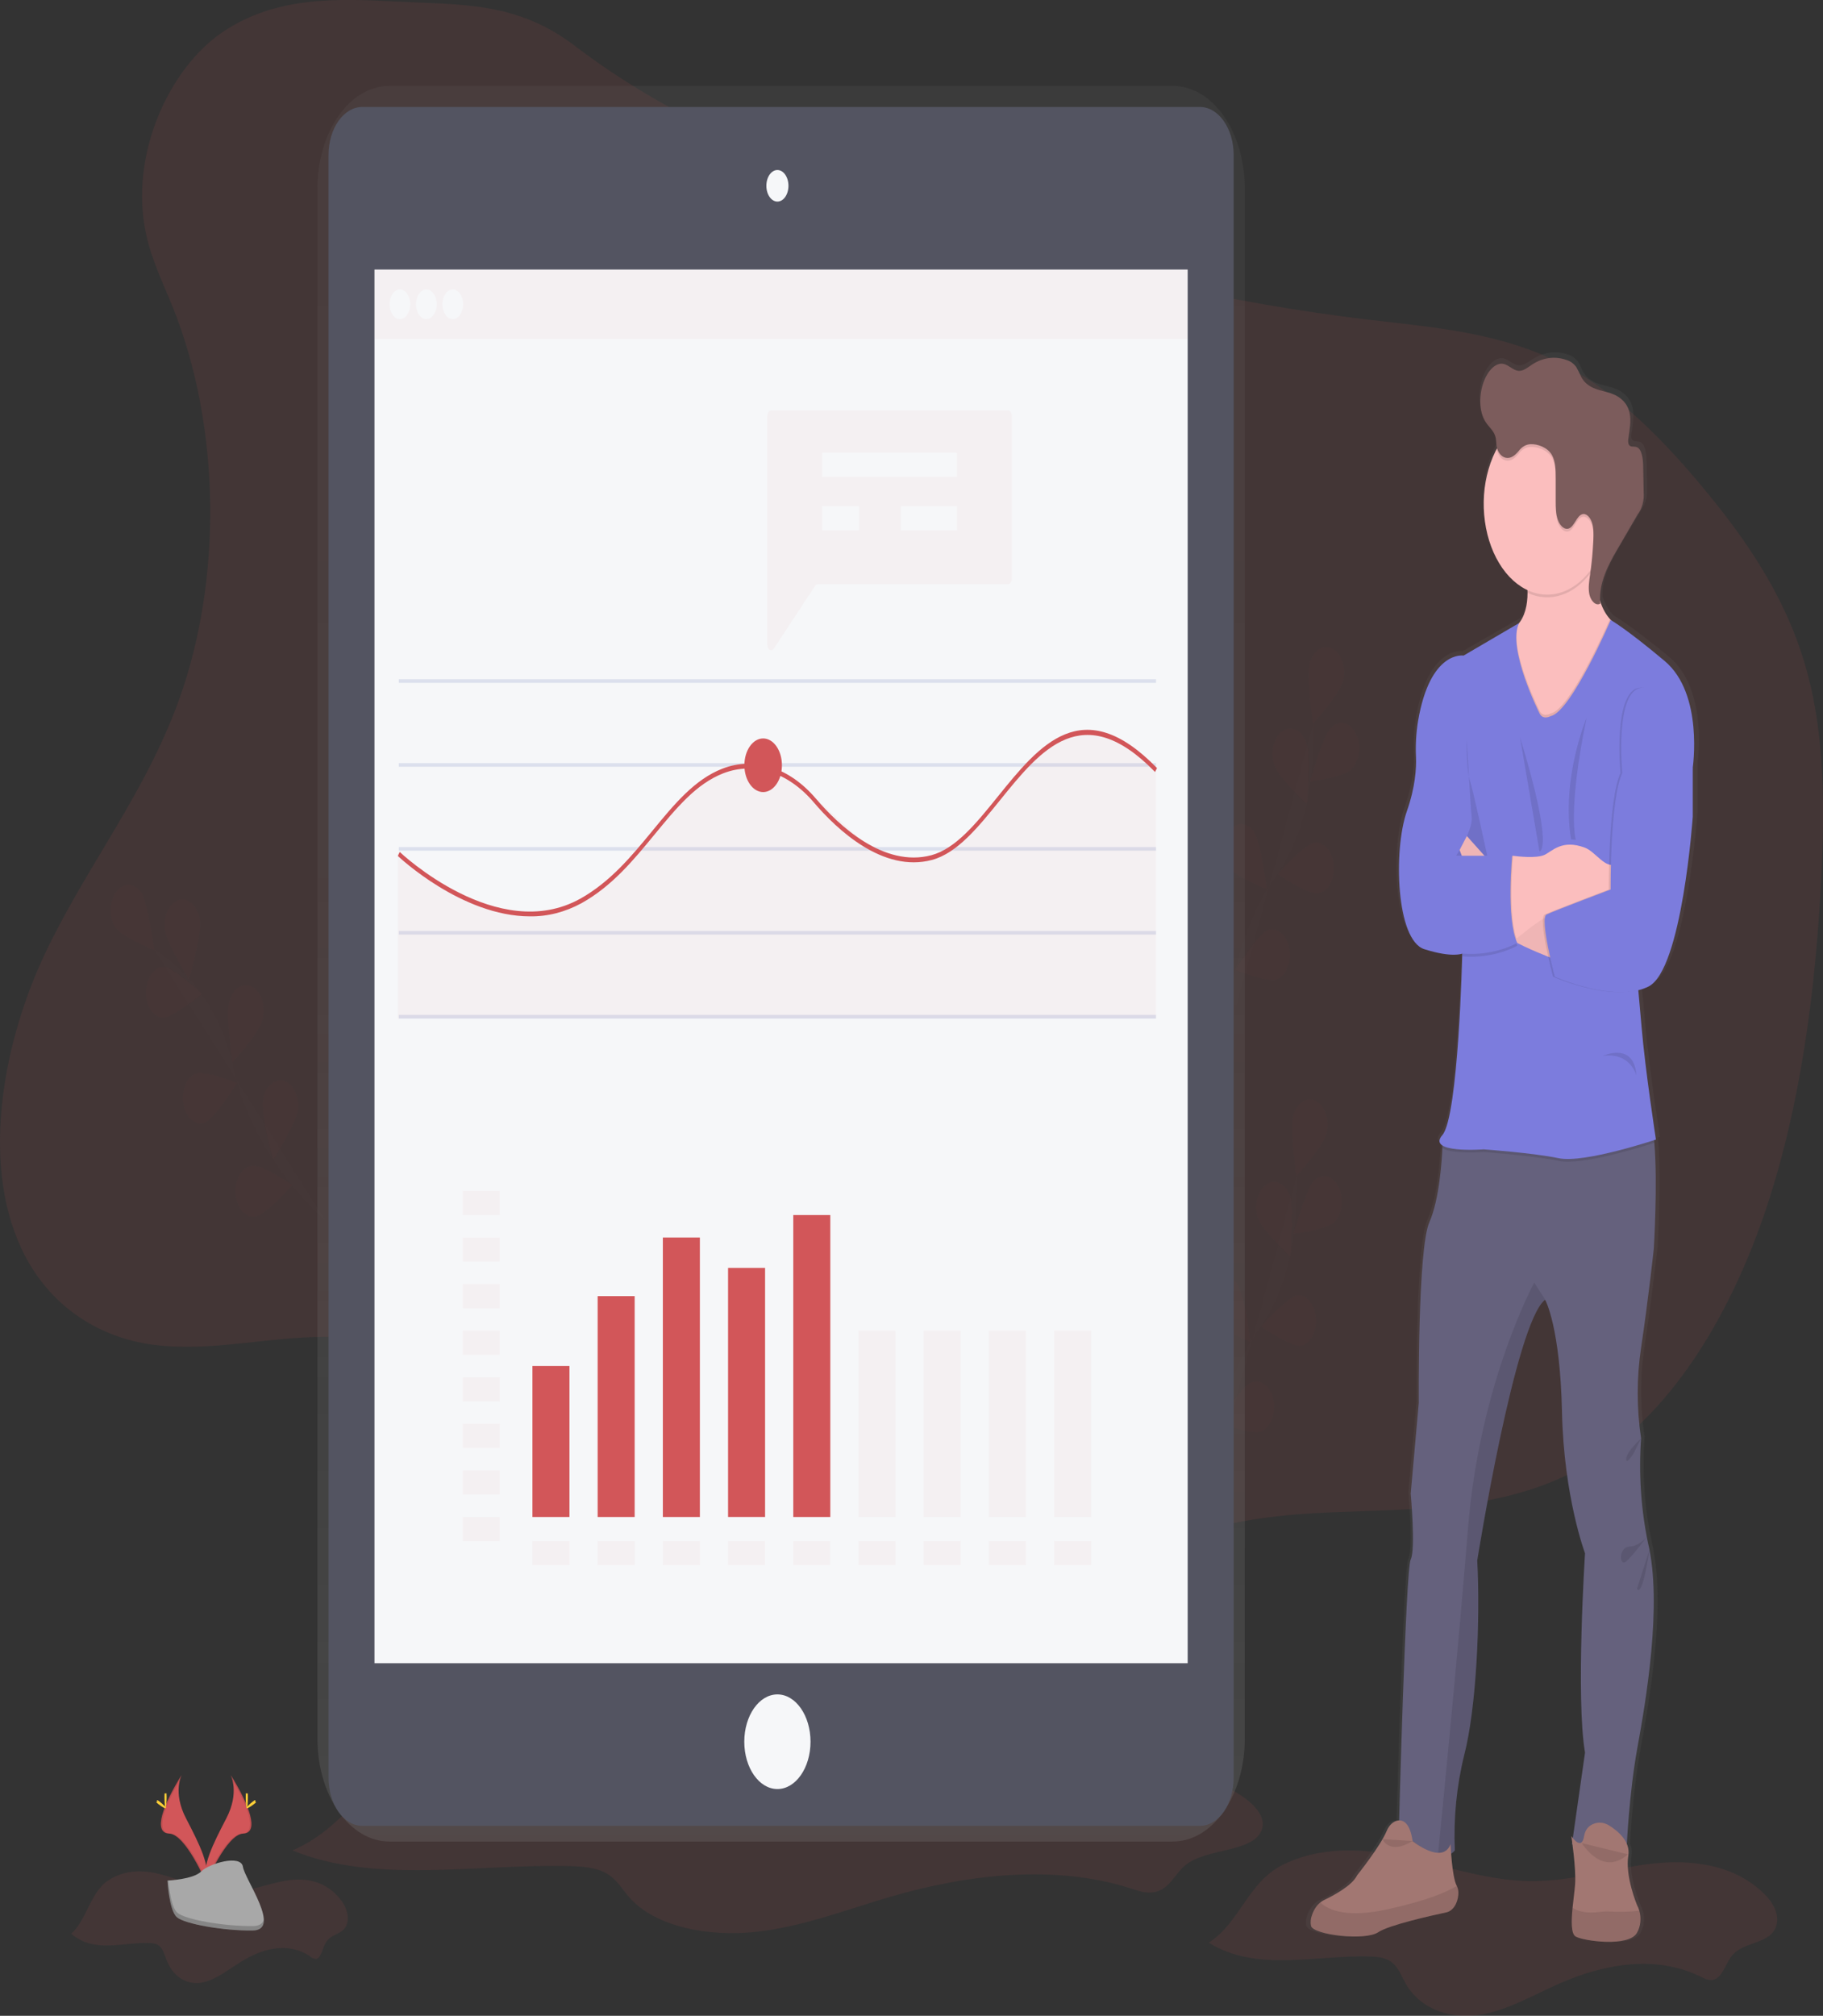 <svg width="436" height="482" viewBox="0 0 436 482" fill="none" xmlns="http://www.w3.org/2000/svg">
<rect x="0" y="0" width="436" height="482" fill="#333333" stroke="none"/>
<g clip-path="url(#clip0)">
<path opacity="0.1" d="M94.552 0.364C80.532 -0.373 65.886 -0.892 53.209 7.692C40.532 16.275 30.731 37.072 34.982 56.191C36.37 62.425 39.072 67.857 41.351 73.531C52.745 101.909 53.274 138.587 42.71 167.615C34.579 189.961 20.796 206.967 10.874 227.786C0.952 248.605 -4.687 277.461 5.074 298.436C11.757 312.797 24.16 319.785 36.176 321.479C48.191 323.172 60.276 320.505 72.344 319.82C95.827 318.531 119.211 324.847 140.743 338.294C170.385 356.855 195.921 388.608 227.132 400.861C230.879 402.33 234.795 403.517 238.627 402.521C245.423 400.752 250.364 392.727 255.684 386.391C272.669 366.303 296.184 362.553 318.231 361.619C340.278 360.686 363.24 361.406 383.17 347.886C400.57 336.082 413.965 314.122 422.294 289.317C430.623 264.511 434.241 236.946 435.605 209.496C436.411 193.158 436.383 176.291 432.289 160.996C427.687 143.801 418.353 130.107 408.564 118.137C398.335 105.624 387.187 94.287 374.558 87.536C359.473 79.471 343.097 78.318 327.036 76.406C294.101 72.477 261.422 64.982 229.281 53.985C198.776 43.57 165.283 32.192 137.5 10.976C123.557 0.324 110.27 1.171 94.552 0.364Z" fill="#D25659"/>
<g opacity="0.1">
<path opacity="0.1" d="M287.94 362.736C287.94 362.736 289.368 334.157 300.63 318.574C305.384 312.082 308.535 303.561 309.608 294.293C310.093 289.887 310.296 285.427 310.213 280.968" fill="#D25659"/>
<path opacity="0.1" d="M317.267 271.088C316.441 274.245 310.048 281.262 310.048 281.262C310.048 281.262 308.434 269.976 309.269 266.82C309.665 265.305 310.467 264.077 311.497 263.406C312.527 262.735 313.702 262.676 314.763 263.242C315.823 263.808 316.683 264.953 317.153 266.424C317.623 267.896 317.664 269.573 317.267 271.088V271.088Z" fill="#D25659"/>
<path opacity="0.1" d="M319.309 292.098C317.414 294.102 309.379 295.03 309.379 295.03C309.379 295.03 312.323 284.309 314.219 282.299C315.13 281.386 316.255 281.018 317.353 281.271C318.452 281.525 319.438 282.381 320.101 283.657C320.764 284.933 321.053 286.529 320.905 288.104C320.757 289.68 320.185 291.11 319.309 292.092V292.098Z" fill="#D25659"/>
<path opacity="0.1" d="M311.205 321.806C308.858 322.174 301.594 317.197 301.594 317.197C301.594 317.197 307.926 310.065 310.27 309.708C311.359 309.623 312.43 310.137 313.262 311.144C314.095 312.151 314.625 313.576 314.745 315.125C314.865 316.673 314.565 318.229 313.906 319.471C313.248 320.714 312.282 321.549 311.205 321.806Z" fill="#D25659"/>
<path opacity="0.1" d="M301.529 342.314C299.262 343.241 291.51 340.073 291.51 340.073C291.51 340.073 296.907 331.518 299.173 330.591C299.718 330.344 300.291 330.255 300.86 330.33C301.429 330.405 301.981 330.641 302.485 331.027C302.988 331.412 303.432 331.937 303.791 332.572C304.15 333.207 304.416 333.938 304.574 334.722C304.731 335.506 304.777 336.327 304.709 337.137C304.64 337.947 304.458 338.729 304.175 339.437C303.891 340.145 303.51 340.764 303.056 341.258C302.601 341.752 302.082 342.111 301.529 342.314V342.314Z" fill="#D25659"/>
<path opacity="0.1" d="M300.82 291.159C301.828 294.2 308.612 300.416 308.612 300.416C308.612 300.416 309.548 288.981 308.536 285.934C308.031 284.519 307.16 283.442 306.108 282.93C305.055 282.418 303.905 282.512 302.9 283.192C301.896 283.872 301.117 285.085 300.728 286.572C300.34 288.06 300.373 289.705 300.82 291.159V291.159Z" fill="#D25659"/>
<path opacity="0.1" d="M289.715 315.348C291.328 317.819 299.093 320.855 299.093 320.855C299.093 320.855 297.588 309.541 295.987 307.064C295.217 305.883 294.15 305.185 293.021 305.125C291.891 305.065 290.791 305.647 289.961 306.743C289.131 307.839 288.64 309.36 288.593 310.973C288.547 312.586 288.951 314.159 289.715 315.348V315.348Z" fill="#D25659"/>
<path opacity="0.1" d="M281.185 340.972C282.467 343.795 289.776 348.662 289.776 348.662C289.776 348.662 289.631 337.141 288.344 334.324C287.712 333.017 286.748 332.115 285.657 331.807C284.566 331.5 283.434 331.812 282.502 332.678C281.57 333.543 280.91 334.894 280.664 336.443C280.418 337.992 280.605 339.616 281.185 340.972Z" fill="#D25659"/>
<path opacity="0.1" d="M317.267 271.088C316.441 274.245 310.048 281.262 310.048 281.262C310.048 281.262 308.434 269.976 309.269 266.82C309.665 265.305 310.467 264.077 311.497 263.406C312.527 262.735 313.702 262.676 314.763 263.242C315.823 263.808 316.683 264.953 317.153 266.424C317.623 267.896 317.664 269.573 317.267 271.088V271.088Z" fill="#D25659"/>
<path opacity="0.1" d="M319.309 292.098C317.414 294.102 309.379 295.03 309.379 295.03C309.379 295.03 312.323 284.309 314.219 282.299C315.13 281.386 316.255 281.018 317.353 281.271C318.452 281.525 319.438 282.381 320.101 283.657C320.764 284.933 321.053 286.529 320.905 288.104C320.757 289.68 320.185 291.11 319.309 292.092V292.098Z" fill="#D25659"/>
<path opacity="0.1" d="M311.205 321.806C308.858 322.174 301.594 317.197 301.594 317.197C301.594 317.197 307.926 310.065 310.27 309.708C311.359 309.623 312.43 310.137 313.262 311.144C314.095 312.151 314.625 313.576 314.745 315.125C314.865 316.673 314.565 318.229 313.906 319.471C313.248 320.714 312.282 321.549 311.205 321.806Z" fill="#D25659"/>
<path opacity="0.1" d="M301.529 342.314C299.262 343.241 291.51 340.073 291.51 340.073C291.51 340.073 296.907 331.518 299.173 330.591C299.718 330.344 300.291 330.255 300.86 330.33C301.429 330.405 301.981 330.641 302.485 331.027C302.988 331.412 303.432 331.937 303.791 332.572C304.15 333.207 304.416 333.938 304.574 334.722C304.731 335.506 304.777 336.327 304.709 337.137C304.64 337.947 304.458 338.729 304.175 339.437C303.891 340.145 303.51 340.764 303.056 341.258C302.601 341.752 302.082 342.111 301.529 342.314V342.314Z" fill="#D25659"/>
<path opacity="0.1" d="M300.82 291.159C301.828 294.2 308.612 300.416 308.612 300.416C308.612 300.416 309.548 288.981 308.536 285.934C308.031 284.519 307.16 283.442 306.108 282.93C305.055 282.418 303.905 282.512 302.9 283.192C301.896 283.872 301.117 285.085 300.728 286.572C300.34 288.06 300.373 289.705 300.82 291.159V291.159Z" fill="#D25659"/>
<path opacity="0.1" d="M289.715 315.348C291.328 317.819 299.093 320.855 299.093 320.855C299.093 320.855 297.588 309.541 295.987 307.064C295.217 305.883 294.15 305.185 293.021 305.125C291.891 305.065 290.791 305.647 289.961 306.743C289.131 307.839 288.64 309.36 288.593 310.973C288.547 312.586 288.951 314.159 289.715 315.348V315.348Z" fill="#D25659"/>
<path opacity="0.1" d="M281.185 340.972C282.467 343.795 289.776 348.662 289.776 348.662C289.776 348.662 289.631 337.141 288.344 334.324C287.712 333.017 286.748 332.115 285.657 331.807C284.566 331.5 283.434 331.812 282.502 332.678C281.57 333.543 280.91 334.894 280.664 336.443C280.418 337.992 280.605 339.616 281.185 340.972Z" fill="#D25659"/>
</g>
<g opacity="0.1">
<path opacity="0.1" d="M291.893 254.561C291.893 254.561 293.32 225.982 304.582 210.399C309.334 203.905 312.485 195.385 313.56 186.118C314.049 181.712 314.251 177.252 314.165 172.793" fill="#D25659"/>
<path opacity="0.1" d="M321.219 162.913C320.413 166.064 314.004 173.081 314.004 173.081C314.004 173.081 312.39 161.796 313.221 158.645C313.618 157.13 314.419 155.902 315.449 155.231C316.479 154.56 317.654 154.501 318.715 155.067C319.775 155.633 320.635 156.778 321.105 158.249C321.575 159.721 321.616 161.399 321.219 162.913V162.913Z" fill="#D25659"/>
<path opacity="0.1" d="M323.273 183.917C321.381 185.927 313.343 186.849 313.343 186.849C313.343 186.849 316.287 176.134 318.183 174.124C318.632 173.62 319.147 173.251 319.697 173.036C320.248 172.822 320.823 172.767 321.388 172.876C321.954 172.984 322.499 173.253 322.99 173.667C323.482 174.081 323.91 174.631 324.25 175.286C324.591 175.94 324.835 176.685 324.971 177.477C325.106 178.269 325.129 179.091 325.037 179.896C324.946 180.701 324.743 181.471 324.44 182.161C324.137 182.852 323.74 183.449 323.273 183.917V183.917Z" fill="#D25659"/>
<path opacity="0.1" d="M315.157 213.631C312.814 214 305.55 209.022 305.55 209.022C305.55 209.022 311.882 201.896 314.226 201.533C314.789 201.43 315.36 201.488 315.908 201.704C316.455 201.92 316.966 202.289 317.412 202.79C317.858 203.292 318.23 203.915 318.505 204.624C318.78 205.333 318.954 206.113 319.016 206.919C319.078 207.724 319.027 208.54 318.866 209.317C318.704 210.094 318.436 210.818 318.077 211.446C317.718 212.073 317.275 212.592 316.773 212.972C316.272 213.352 315.723 213.586 315.157 213.66V213.631Z" fill="#D25659"/>
<path opacity="0.1" d="M305.481 234.139C303.214 235.066 295.462 231.898 295.462 231.898C295.462 231.898 300.863 223.343 303.125 222.41C304.209 221.988 305.366 222.193 306.345 222.981C307.323 223.768 308.046 225.074 308.355 226.617C308.664 228.159 308.535 229.813 307.997 231.221C307.458 232.629 306.553 233.677 305.477 234.139H305.481Z" fill="#D25659"/>
<path opacity="0.1" d="M304.771 182.978C305.779 186.026 312.568 192.241 312.568 192.241C312.568 192.241 313.499 180.801 312.491 177.759C312.258 177.019 311.924 176.353 311.509 175.8C311.094 175.247 310.605 174.817 310.072 174.537C309.539 174.257 308.973 174.131 308.405 174.167C307.838 174.203 307.281 174.4 306.768 174.747C306.255 175.094 305.795 175.584 305.416 176.188C305.037 176.792 304.746 177.497 304.56 178.264C304.374 179.03 304.297 179.842 304.333 180.651C304.369 181.461 304.518 182.252 304.771 182.978V182.978Z" fill="#D25659"/>
<path opacity="0.1" d="M293.667 207.167C295.28 209.644 303.049 212.675 303.049 212.675C303.049 212.675 301.54 201.36 299.939 198.889C299.162 197.749 298.104 197.087 296.991 197.044C295.877 197.002 294.796 197.583 293.978 198.662C293.16 199.742 292.669 201.236 292.611 202.824C292.553 204.413 292.932 205.972 293.667 207.167V207.167Z" fill="#D25659"/>
<path opacity="0.1" d="M285.136 232.797C286.423 235.62 293.728 240.487 293.728 240.487C293.728 240.487 293.582 228.966 292.296 226.149C291.998 225.453 291.606 224.849 291.142 224.373C290.678 223.897 290.152 223.559 289.595 223.379C289.038 223.198 288.462 223.179 287.899 223.323C287.337 223.466 286.801 223.769 286.322 224.214C285.843 224.658 285.432 225.235 285.112 225.911C284.792 226.587 284.57 227.347 284.46 228.147C284.349 228.948 284.352 229.771 284.468 230.57C284.585 231.369 284.812 232.126 285.136 232.797Z" fill="#D25659"/>
<path opacity="0.1" d="M321.219 162.913C320.413 166.064 314.004 173.081 314.004 173.081C314.004 173.081 312.39 161.796 313.221 158.645C313.618 157.13 314.419 155.902 315.449 155.231C316.479 154.56 317.654 154.501 318.715 155.067C319.775 155.633 320.635 156.778 321.105 158.249C321.575 159.721 321.616 161.399 321.219 162.913V162.913Z" fill="#D25659"/>
<path opacity="0.1" d="M323.273 183.917C321.381 185.927 313.343 186.849 313.343 186.849C313.343 186.849 316.287 176.134 318.183 174.124C318.632 173.62 319.147 173.251 319.697 173.036C320.248 172.822 320.823 172.767 321.388 172.876C321.954 172.984 322.499 173.253 322.99 173.667C323.482 174.081 323.91 174.631 324.25 175.286C324.591 175.94 324.835 176.685 324.971 177.477C325.106 178.269 325.129 179.091 325.037 179.896C324.946 180.701 324.743 181.471 324.44 182.161C324.137 182.852 323.74 183.449 323.273 183.917V183.917Z" fill="#D25659"/>
<path opacity="0.1" d="M315.157 213.631C312.814 214 305.55 209.022 305.55 209.022C305.55 209.022 311.882 201.896 314.226 201.533C314.789 201.43 315.36 201.488 315.908 201.704C316.455 201.92 316.966 202.289 317.412 202.79C317.858 203.292 318.23 203.915 318.505 204.624C318.78 205.333 318.954 206.113 319.016 206.919C319.078 207.724 319.027 208.54 318.866 209.317C318.704 210.094 318.436 210.818 318.077 211.446C317.718 212.073 317.275 212.592 316.773 212.972C316.272 213.352 315.723 213.586 315.157 213.66V213.631Z" fill="#D25659"/>
<path opacity="0.1" d="M305.481 234.139C303.214 235.066 295.462 231.898 295.462 231.898C295.462 231.898 300.863 223.343 303.125 222.41C304.209 221.988 305.366 222.193 306.345 222.981C307.323 223.768 308.046 225.074 308.355 226.617C308.664 228.159 308.535 229.813 307.997 231.221C307.458 232.629 306.553 233.677 305.477 234.139H305.481Z" fill="#D25659"/>
<path opacity="0.1" d="M304.771 182.978C305.779 186.026 312.568 192.241 312.568 192.241C312.568 192.241 313.499 180.801 312.491 177.759C312.258 177.019 311.924 176.353 311.509 175.8C311.094 175.247 310.605 174.817 310.072 174.537C309.539 174.257 308.973 174.131 308.405 174.167C307.838 174.203 307.281 174.4 306.768 174.747C306.255 175.094 305.795 175.584 305.416 176.188C305.037 176.792 304.746 177.497 304.56 178.264C304.374 179.03 304.297 179.842 304.333 180.651C304.369 181.461 304.518 182.252 304.771 182.978V182.978Z" fill="#D25659"/>
<path opacity="0.1" d="M293.667 207.167C295.28 209.644 303.049 212.675 303.049 212.675C303.049 212.675 301.54 201.36 299.939 198.889C299.162 197.749 298.104 197.087 296.991 197.044C295.877 197.002 294.796 197.583 293.978 198.662C293.16 199.742 292.669 201.236 292.611 202.824C292.553 204.413 292.932 205.972 293.667 207.167V207.167Z" fill="#D25659"/>
<path opacity="0.1" d="M285.136 232.797C286.423 235.62 293.728 240.487 293.728 240.487C293.728 240.487 293.582 228.966 292.296 226.149C291.998 225.453 291.606 224.849 291.142 224.373C290.678 223.897 290.152 223.559 289.595 223.379C289.038 223.198 288.462 223.179 287.899 223.323C287.337 223.466 286.801 223.769 286.322 224.214C285.843 224.658 285.432 225.235 285.112 225.911C284.792 226.587 284.57 227.347 284.46 228.147C284.349 228.948 284.352 229.771 284.468 230.57C284.585 231.369 284.812 232.126 285.136 232.797Z" fill="#D25659"/>
</g>
<g opacity="0.1">
<path opacity="0.1" d="M77.922 292.006C77.922 292.006 60.695 277.339 56.004 255.978C54.083 246.994 50.171 239.143 44.856 233.609C42.318 231.006 39.618 228.742 36.789 226.846" fill="#D25659"/>
<path opacity="0.1" d="M33.785 213.389C35.398 215.86 36.902 227.174 36.902 227.174C36.902 227.174 29.122 224.15 27.52 221.679C26.787 220.484 26.409 218.927 26.467 217.341C26.524 215.754 27.013 214.262 27.829 213.182C28.645 212.102 29.724 211.519 30.836 211.558C31.948 211.597 33.006 212.253 33.785 213.389Z" fill="#D25659"/>
<path opacity="0.1" d="M47.84 220.261C48.244 223.579 45.21 234.248 45.21 234.248C45.21 234.248 39.83 225.671 39.426 222.352C39.315 221.554 39.316 220.732 39.43 219.935C39.545 219.138 39.769 218.381 40.092 217.71C40.414 217.038 40.827 216.466 41.306 216.026C41.785 215.586 42.322 215.287 42.883 215.147C43.444 215.008 44.02 215.03 44.575 215.213C45.13 215.396 45.654 215.736 46.116 216.212C46.578 216.689 46.969 217.292 47.265 217.988C47.561 218.683 47.757 219.456 47.84 220.261V220.261Z" fill="#D25659"/>
<path opacity="0.1" d="M62.781 243.926C61.974 247.083 55.565 254.106 55.565 254.106C55.565 254.106 53.952 242.82 54.779 239.669C54.963 238.897 55.254 238.186 55.634 237.577C56.014 236.968 56.475 236.475 56.991 236.125C57.507 235.776 58.067 235.577 58.638 235.542C59.208 235.507 59.778 235.636 60.313 235.92C60.848 236.205 61.338 236.64 61.753 237.2C62.168 237.759 62.501 238.432 62.731 239.179C62.961 239.925 63.084 240.73 63.093 241.545C63.101 242.361 62.995 243.17 62.781 243.926V243.926Z" fill="#D25659"/>
<path opacity="0.1" d="M71.255 265.489C70.819 268.801 65.35 277.293 65.35 277.293C65.35 277.293 62.426 266.56 62.865 263.254C62.969 262.467 63.181 261.717 63.488 261.047C63.795 260.377 64.191 259.8 64.654 259.349C65.118 258.898 65.638 258.581 66.187 258.417C66.736 258.254 67.302 258.246 67.853 258.395C68.404 258.543 68.929 258.845 69.398 259.284C69.867 259.722 70.271 260.288 70.587 260.95C70.903 261.611 71.124 262.355 71.239 263.139C71.354 263.923 71.359 264.731 71.255 265.518V265.489Z" fill="#D25659"/>
<path opacity="0.1" d="M38.943 243.397C41.299 243.477 48.24 237.636 48.24 237.636C48.24 237.636 41.504 231.299 39.145 231.218C38.026 231.212 36.951 231.832 36.149 232.946C35.348 234.06 34.884 235.578 34.858 237.175C34.831 238.772 35.244 240.32 36.008 241.486C36.772 242.653 37.826 243.345 38.943 243.414V243.397Z" fill="#D25659"/>
<path opacity="0.1" d="M49.079 268.438C51.346 267.505 56.743 258.945 56.743 258.945C56.743 258.945 48.991 255.782 46.724 256.715C45.659 257.191 44.767 258.243 44.239 259.646C43.71 261.049 43.587 262.692 43.895 264.223C44.203 265.754 44.918 267.052 45.888 267.84C46.857 268.628 48.004 268.842 49.083 268.438H49.079Z" fill="#D25659"/>
<path opacity="0.1" d="M61.268 290.842C63.616 290.473 69.944 283.353 69.944 283.353C69.944 283.353 62.684 278.364 60.332 278.744C59.753 278.79 59.186 279.004 58.667 279.372C58.147 279.741 57.686 280.258 57.31 280.89C56.935 281.522 56.654 282.257 56.485 283.05C56.316 283.842 56.261 284.676 56.325 285.499C56.388 286.323 56.569 287.12 56.856 287.84C57.142 288.561 57.529 289.19 57.991 289.69C58.454 290.19 58.983 290.55 59.547 290.748C60.11 290.946 60.696 290.978 61.268 290.842V290.842Z" fill="#D25659"/>
<path opacity="0.1" d="M33.785 213.389C35.398 215.86 36.902 227.174 36.902 227.174C36.902 227.174 29.122 224.15 27.52 221.679C26.787 220.484 26.409 218.927 26.467 217.341C26.524 215.754 27.013 214.262 27.829 213.182C28.645 212.102 29.724 211.519 30.836 211.558C31.948 211.597 33.006 212.253 33.785 213.389Z" fill="#D25659"/>
<path opacity="0.1" d="M47.84 220.261C48.244 223.579 45.21 234.248 45.21 234.248C45.21 234.248 39.83 225.671 39.426 222.352C39.315 221.554 39.316 220.732 39.43 219.935C39.545 219.138 39.769 218.381 40.092 217.71C40.414 217.038 40.827 216.466 41.306 216.026C41.785 215.586 42.322 215.287 42.883 215.147C43.444 215.008 44.02 215.03 44.575 215.213C45.13 215.396 45.654 215.736 46.116 216.212C46.578 216.689 46.969 217.292 47.265 217.988C47.561 218.683 47.757 219.456 47.84 220.261V220.261Z" fill="#D25659"/>
<path opacity="0.1" d="M62.781 243.926C61.974 247.083 55.565 254.106 55.565 254.106C55.565 254.106 53.952 242.82 54.779 239.669C54.963 238.897 55.254 238.186 55.634 237.577C56.014 236.968 56.475 236.475 56.991 236.125C57.507 235.776 58.067 235.577 58.638 235.542C59.208 235.507 59.778 235.636 60.313 235.92C60.848 236.205 61.338 236.64 61.753 237.2C62.168 237.759 62.501 238.432 62.731 239.179C62.961 239.925 63.084 240.73 63.093 241.545C63.101 242.361 62.995 243.17 62.781 243.926V243.926Z" fill="#D25659"/>
<path opacity="0.1" d="M71.255 265.489C70.819 268.801 65.35 277.293 65.35 277.293C65.35 277.293 62.426 266.56 62.865 263.254C62.969 262.467 63.181 261.717 63.488 261.047C63.795 260.377 64.191 259.8 64.654 259.349C65.118 258.898 65.638 258.581 66.187 258.417C66.736 258.254 67.302 258.246 67.853 258.395C68.404 258.543 68.929 258.845 69.398 259.284C69.867 259.722 70.271 260.288 70.587 260.95C70.903 261.611 71.124 262.355 71.239 263.139C71.354 263.923 71.359 264.731 71.255 265.518V265.489Z" fill="#D25659"/>
<path opacity="0.1" d="M38.943 243.397C41.299 243.477 48.24 237.636 48.24 237.636C48.24 237.636 41.504 231.299 39.145 231.218C38.026 231.212 36.951 231.832 36.149 232.946C35.348 234.06 34.884 235.578 34.858 237.175C34.831 238.772 35.244 240.32 36.008 241.486C36.772 242.653 37.826 243.345 38.943 243.414V243.397Z" fill="#D25659"/>
<path opacity="0.1" d="M49.079 268.438C51.346 267.505 56.743 258.945 56.743 258.945C56.743 258.945 48.991 255.782 46.724 256.715C45.659 257.191 44.767 258.243 44.239 259.646C43.71 261.049 43.587 262.692 43.895 264.223C44.203 265.754 44.918 267.052 45.888 267.84C46.857 268.628 48.004 268.842 49.083 268.438H49.079Z" fill="#D25659"/>
<path opacity="0.1" d="M61.268 290.842C63.616 290.473 69.944 283.353 69.944 283.353C69.944 283.353 62.684 278.364 60.332 278.744C59.753 278.79 59.186 279.004 58.667 279.372C58.147 279.741 57.686 280.258 57.31 280.89C56.935 281.522 56.654 282.257 56.485 283.05C56.316 283.842 56.261 284.676 56.325 285.499C56.388 286.323 56.569 287.12 56.856 287.84C57.142 288.561 57.529 289.19 57.991 289.69C58.454 290.19 58.983 290.55 59.547 290.748C60.11 290.946 60.696 290.978 61.268 290.842V290.842Z" fill="#D25659"/>
</g>
<path opacity="0.1" d="M289.09 464.516C300.67 471.711 314.799 467.333 327.94 467.84C329.735 467.909 331.643 468.122 333.083 469.367C334.523 470.611 335.237 472.621 336.225 474.35C339.907 480.767 347.454 482.829 354.049 481.741C360.643 480.652 366.689 477.046 372.913 474.304C383.67 469.557 395.964 467.391 406.576 472.575C407.548 473.048 408.593 473.595 409.617 473.405C411.945 472.984 412.638 469.539 414.264 467.575C417.2 464.021 423.581 464.989 424.872 460.305C425.626 457.563 423.888 454.752 421.992 452.879C414.732 445.713 404.366 444.532 394.875 445.638C385.384 446.744 376.055 449.792 366.516 449.803C354.629 449.803 343.146 445.126 331.377 443.207C323.225 441.882 314.327 442.055 306.684 445.955C298.399 450.172 296.576 459.671 289.09 464.516Z" fill="#D25659"/>
<path opacity="0.1" d="M69.944 442.447C89.708 450.575 113.828 445.627 136.254 446.203C139.324 446.283 142.575 446.52 145.039 447.931C147.504 449.342 148.714 451.618 150.404 453.565C156.688 460.818 169.567 463.151 180.82 461.918C192.073 460.685 202.399 456.612 213.023 453.513C231.383 448.15 252.373 445.707 270.484 451.555C272.145 452.09 273.896 452.707 275.679 452.494C279.648 452.015 280.829 448.127 283.608 445.903C288.622 441.871 299.508 442.983 301.711 437.694C303.001 434.595 300.033 431.415 296.798 429.301C284.423 421.207 266.716 419.871 250.514 421.121C234.312 422.371 218.387 425.81 202.113 425.827C181.824 425.827 162.222 420.545 142.131 418.373C128.216 416.875 113.03 417.059 99.981 421.484C85.836 426.259 82.718 436.991 69.944 442.447Z" fill="#D25659"/>
<path opacity="0.1" d="M17.041 462.367C22.688 467.218 29.545 464.268 35.942 464.608C36.817 464.654 37.745 464.798 38.447 465.634C39.148 466.469 39.495 467.834 39.975 468.998C41.766 473.324 45.437 474.718 48.643 473.981C51.85 473.244 54.794 470.818 57.823 468.963C63.067 465.766 69.04 464.309 74.199 467.811C74.641 468.215 75.159 468.416 75.683 468.387C76.813 468.099 77.151 465.778 77.942 464.453C79.37 462.056 82.476 462.724 83.101 459.55C83.468 457.701 82.621 455.806 81.701 454.544C78.176 449.711 73.126 448.916 68.508 449.659C63.89 450.402 59.352 452.419 54.709 452.419C48.929 452.419 43.343 449.267 37.616 447.971C33.647 447.073 29.319 447.188 25.6 449.826C21.571 452.707 20.683 459.113 17.041 462.367Z" fill="#D25659"/>
<path d="M280.519 20.549H93.116C90.862 20.543 88.629 21.172 86.546 22.399C84.462 23.627 82.567 25.428 80.971 27.701C79.375 29.974 78.108 32.674 77.242 35.647C76.376 38.619 75.929 41.806 75.926 45.026V415.861C75.935 422.36 77.752 428.588 80.975 433.174C84.199 437.761 88.566 440.332 93.116 440.321H280.519C282.773 440.326 285.006 439.697 287.089 438.47C289.173 437.243 291.068 435.441 292.664 433.168C294.26 430.895 295.527 428.195 296.393 425.223C297.259 422.25 297.706 419.063 297.709 415.844V45.026C297.706 41.806 297.259 38.619 296.393 35.647C295.527 32.674 294.26 29.974 292.664 27.701C291.068 25.428 289.173 23.627 287.089 22.399C285.006 21.172 282.773 20.543 280.519 20.549Z" fill="url(#paint0_linear)"/>
<path d="M286.985 25.578H86.635C82.18 25.578 78.568 30.736 78.568 37.099V425.049C78.568 431.413 82.18 436.571 86.635 436.571H286.985C291.44 436.571 295.052 431.413 295.052 425.049V37.099C295.052 30.736 291.44 25.578 286.985 25.578Z" fill="#535461"/>
<path d="M284.052 64.451H89.567V397.692H284.052V64.451Z" fill="#F6F7F9"/>
<path d="M185.93 48.2C187.389 48.2 188.572 46.511 188.572 44.427C188.572 42.343 187.389 40.653 185.93 40.653C184.471 40.653 183.288 42.343 183.288 44.427C183.288 46.511 184.471 48.2 185.93 48.2Z" fill="#F6F7F9"/>
<path d="M185.93 427.774C190.305 427.774 193.851 422.709 193.851 416.46C193.851 410.212 190.305 405.146 185.93 405.146C181.554 405.146 178.008 410.212 178.008 416.46C178.008 422.709 181.554 427.774 185.93 427.774Z" fill="#F6F7F9"/>
<g opacity="0.2">
<path opacity="0.2" d="M284.052 64.451H89.567V81.059H284.052V64.451Z" fill="#D25659"/>
</g>
<path d="M95.65 76.301C97.019 76.301 98.13 74.715 98.13 72.758C98.13 70.801 97.019 69.215 95.65 69.215C94.279 69.215 93.169 70.801 93.169 72.758C93.169 74.715 94.279 76.301 95.65 76.301Z" fill="#F6F7F9"/>
<path d="M101.97 76.301C103.34 76.301 104.45 74.715 104.45 72.758C104.45 70.801 103.34 69.215 101.97 69.215C100.6 69.215 99.489 70.801 99.489 72.758C99.489 74.715 100.6 76.301 101.97 76.301Z" fill="#F6F7F9"/>
<path d="M108.286 76.301C109.656 76.301 110.767 74.715 110.767 72.758C110.767 70.801 109.656 69.215 108.286 69.215C106.916 69.215 105.806 70.801 105.806 72.758C105.806 74.715 106.916 76.301 108.286 76.301Z" fill="#F6F7F9"/>
<path d="M276.481 162.412H95.375V163.276H276.481V162.412Z" fill="#DCE0ED"/>
<path d="M276.481 182.477H95.375V183.341H276.481V182.477Z" fill="#DCE0ED"/>
<path d="M276.481 202.547H95.375V203.411H276.481V202.547Z" fill="#DCE0ED"/>
<path d="M276.481 222.612H95.375V223.476H276.481V222.612Z" fill="#DCE0ED"/>
<path d="M276.481 242.676H95.375V243.541H276.481V242.676Z" fill="#DCE0ED"/>
<g opacity="0.2">
<path opacity="0.2" d="M276.48 243.541H95.152V204.08L111.782 215.785L128.993 219.121L144.094 212.617L162.313 192.437L171.477 184.879L178.177 183.036L184.586 183.525L195.125 190.962L209.456 203.999L220.702 206.061L229.616 201.672L248.516 179.568L258.164 174.654L268.26 176.883L276.48 183.664V243.541Z" fill="#D25659"/>
</g>
<path d="M126.76 219.109C110.428 219.109 95.339 204.846 95.149 204.661L95.601 203.705C95.835 203.93 119.06 225.872 138.795 214.881C145.991 210.848 151.114 204.638 156.071 198.607C161.246 192.31 166.13 186.365 172.793 183.785C180.433 180.829 188.782 183.502 195.127 190.951C200.552 197.316 211.353 207.536 222.764 204.483C228.58 202.922 233.481 196.856 238.672 190.432C248.622 178.116 258.916 165.379 276.719 183.652L276.247 184.585C258.96 166.842 248.917 179.28 239.2 191.302C233.924 197.829 228.943 203.976 222.913 205.612C211.176 208.757 200.148 198.33 194.614 191.838C188.471 184.631 180.396 182.045 173.003 184.896C166.517 187.408 161.709 193.272 156.591 199.483C151.585 205.577 146.411 211.874 139.09 215.952C135.154 218.094 130.972 219.165 126.76 219.109V219.109Z" fill="#D25659"/>
<path d="M182.521 189.39C185.001 189.39 187.011 186.519 187.011 182.978C187.011 179.437 185.001 176.566 182.521 176.566C180.042 176.566 178.032 179.437 178.032 182.978C178.032 186.519 180.042 189.39 182.521 189.39Z" fill="#D25659"/>
<g opacity="0.2">
<path opacity="0.2" d="M241.08 98.134H184.45C184.206 98.134 183.972 98.272 183.8 98.519C183.627 98.765 183.53 99.099 183.53 99.448V154.146C183.531 154.409 183.586 154.665 183.69 154.883C183.793 155.1 183.94 155.268 184.111 155.365C184.283 155.462 184.47 155.483 184.65 155.426C184.83 155.369 184.993 155.236 185.119 155.044L194.933 140.095C195.019 139.964 195.122 139.86 195.237 139.788C195.353 139.717 195.477 139.68 195.602 139.68H241.08C241.323 139.68 241.557 139.542 241.73 139.296C241.902 139.049 241.999 138.715 241.999 138.367V99.436C241.997 99.09 241.899 98.758 241.727 98.515C241.555 98.271 241.322 98.134 241.08 98.134V98.134Z" fill="#D25659"/>
</g>
<path d="M228.886 108.261H196.639V114.022H228.886V108.261Z" fill="#F6F7F9"/>
<path d="M205.492 121.027H196.639V126.788H205.492V121.027Z" fill="#F6F7F9"/>
<g opacity="0.2">
<path opacity="0.2" d="M119.523 284.764H110.67V290.525H119.523V284.764Z" fill="#D25659"/>
</g>
<g opacity="0.2">
<path opacity="0.2" d="M119.523 295.9H110.67V301.661H119.523V295.9Z" fill="#D25659"/>
</g>
<g opacity="0.2">
<path opacity="0.2" d="M119.523 307.035H110.67V312.796H119.523V307.035Z" fill="#D25659"/>
</g>
<g opacity="0.2">
<path opacity="0.2" d="M119.523 318.176H110.67V323.937H119.523V318.176Z" fill="#D25659"/>
</g>
<g opacity="0.2">
<path opacity="0.2" d="M119.523 329.312H110.67V335.073H119.523V329.312Z" fill="#D25659"/>
</g>
<g opacity="0.2">
<path opacity="0.2" d="M119.523 340.447H110.67V346.208H119.523V340.447Z" fill="#D25659"/>
</g>
<g opacity="0.2">
<path opacity="0.2" d="M119.523 351.589H110.67V357.349H119.523V351.589Z" fill="#D25659"/>
</g>
<g opacity="0.2">
<path opacity="0.2" d="M119.523 362.724H110.67V368.485H119.523V362.724Z" fill="#D25659"/>
</g>
<g opacity="0.2">
<path opacity="0.2" d="M136.193 368.485H127.34V374.246H136.193V368.485Z" fill="#D25659"/>
</g>
<g opacity="0.2">
<path opacity="0.2" d="M151.791 368.485H142.938V374.246H151.791V368.485Z" fill="#D25659"/>
</g>
<g opacity="0.2">
<path opacity="0.2" d="M167.388 368.485H158.534V374.246H167.388V368.485Z" fill="#D25659"/>
</g>
<g opacity="0.2">
<path opacity="0.2" d="M182.981 368.485H174.128V374.246H182.981V368.485Z" fill="#D25659"/>
</g>
<g opacity="0.2">
<path opacity="0.2" d="M198.579 368.485H189.726V374.246H198.579V368.485Z" fill="#D25659"/>
</g>
<g opacity="0.2">
<path opacity="0.2" d="M214.177 368.485H205.323V374.246H214.177V368.485Z" fill="#D25659"/>
</g>
<g opacity="0.2">
<path opacity="0.2" d="M229.769 368.485H220.916V374.246H229.769V368.485Z" fill="#D25659"/>
</g>
<g opacity="0.2">
<path opacity="0.2" d="M245.367 368.485H236.514V374.246H245.367V368.485Z" fill="#D25659"/>
</g>
<g opacity="0.2">
<path opacity="0.2" d="M260.964 368.485H252.11V374.246H260.964V368.485Z" fill="#D25659"/>
</g>
<path d="M228.886 121.027H215.442V126.788H228.886V121.027Z" fill="#F6F7F9"/>
<path d="M136.193 326.622H127.34V362.724H136.193V326.622Z" fill="#D25659"/>
<path d="M151.791 309.916H142.938V362.724H151.791V309.916Z" fill="#D25659"/>
<path d="M167.388 295.9H158.534V362.724H167.388V295.9Z" fill="#D25659"/>
<path d="M182.981 303.164H174.128V362.718H182.981V303.164Z" fill="#D25659"/>
<path d="M198.579 290.525H189.726V362.724H198.579V290.525Z" fill="#D25659"/>
<g opacity="0.2">
<path opacity="0.2" d="M214.177 318.176H205.323V362.724H214.177V318.176Z" fill="#D25659"/>
</g>
<g opacity="0.2">
<path opacity="0.2" d="M229.769 318.176H220.916V362.724H229.769V318.176Z" fill="#D25659"/>
</g>
<g opacity="0.2">
<path opacity="0.2" d="M245.367 318.176H236.514V362.724H245.367V318.176Z" fill="#D25659"/>
</g>
<g opacity="0.2">
<path opacity="0.2" d="M260.964 318.176H252.11V362.724H260.964V318.176Z" fill="#D25659"/>
</g>
<path d="M399.102 156.98C389.514 149.105 385.892 147.152 385.872 147.14L385.678 146.939C384.633 145.792 383.801 144.294 383.258 142.578C383.258 142.261 383.258 141.95 383.258 141.639V141.731C383.412 137.56 385.489 133.764 387.461 130.452L392.499 121.983C393.073 121.147 393.516 120.146 393.798 119.045C393.902 118.456 393.948 117.849 393.935 117.242C393.935 116.995 393.935 116.747 393.935 116.505C393.911 114.402 393.866 112.294 393.814 110.168C393.765 108.33 393.435 106.015 392.148 105.634C391.478 105.439 390.595 105.784 390.24 104.96C390.121 104.624 390.091 104.237 390.155 103.872C390.154 103.9 390.154 103.929 390.155 103.958V103.854C390.406 102.436 390.567 100.988 390.635 99.528C390.661 98.786 390.59 98.044 390.426 97.339C389.68 94.286 387.114 93.036 384.843 92.46C382.573 91.884 380.031 91.388 378.608 88.853C378.168 88.07 377.87 87.125 377.369 86.417C376.712 85.585 375.912 85.02 375.05 84.781C372.234 83.787 369.266 84.155 366.612 85.829C365.515 86.526 364.414 87.471 363.212 87.367C362.01 87.263 360.893 86.025 359.659 85.725C357.666 85.241 355.758 87.333 354.778 89.804C354.196 91.274 353.885 92.931 353.875 94.62C353.875 94.712 353.875 94.81 353.875 94.902C353.845 96.718 354.309 98.479 355.169 99.816C356.028 101.089 357.311 101.965 357.666 103.641C357.811 104.321 357.775 105.058 357.904 105.75C357.904 105.836 357.94 105.922 357.96 106.003L357.896 106.124C355.839 109.889 354.726 114.53 354.734 119.305C354.755 123.937 355.807 128.439 357.738 132.161C359.668 135.883 362.378 138.631 365.475 140.009C365.475 140.222 365.475 140.441 365.475 140.654C365.475 143.269 364.954 145.936 363.389 147.901L349.813 155.701C349.813 155.701 341.629 154.313 338.677 171.399C338.201 174.236 338.03 177.159 338.168 180.069C338.277 182.644 338.027 187.183 335.93 193.053C332.57 202.443 333.336 224 340.201 226.137C346.683 228.154 349.22 227.289 349.478 227.215V227.589C349.373 231.622 348.345 266.526 344.606 270.748C343.573 271.901 343.767 272.707 344.606 273.237C344.606 273.237 344.606 273.462 344.582 273.865C344.469 276.417 343.892 286.135 341.391 291.666C338.491 298.066 338.793 334.998 338.793 334.998L336.845 356.791C336.845 356.791 338.055 370.236 336.845 372.587C335.756 374.678 334.304 424.433 334.022 435.211H333.893C333.295 435.263 332.716 435.522 332.205 435.967C331.693 436.412 331.266 437.029 330.961 437.763C329.347 441.485 323.741 448.357 323.741 448.357C322.531 450.829 318.017 453.191 315.633 454.308C315.314 454.455 315.006 454.648 314.714 454.884C313.823 455.578 313.108 456.654 312.669 457.961C312.514 458.346 312.414 458.772 312.376 459.213C312.338 459.654 312.362 460.102 312.447 460.53C313.06 462.661 325.725 464.153 328.928 462.022C331.449 460.34 341.431 458.133 345.574 457.269C346.326 457.133 347.025 456.643 347.562 455.878C348.098 455.113 348.442 454.115 348.538 453.041C348.575 452.667 348.558 452.286 348.489 451.922C348.419 451.558 348.299 451.217 348.135 450.921C347.328 449.515 346.925 445.684 346.752 443.184C347.088 442.99 347.402 442.724 347.683 442.395C347.343 434.64 348.122 426.868 349.97 419.56C353.024 408.038 353.939 386.683 353.197 372.811C353.197 372.811 362.506 315.607 369.831 310.267C369.944 310.469 373.497 316.99 373.949 337.158C374.409 357.649 379.596 371.095 379.596 371.095C379.596 371.095 377.305 405.889 379.596 418.909L376.599 439.451C376.381 439.181 376.24 438.973 376.24 438.973C376.24 438.973 376.329 439.549 376.454 440.459L376.389 440.892L376.518 440.938C376.857 443.507 377.361 447.983 377.156 450.61C377.035 452.102 376.752 454.153 376.543 456.163C376.228 459.326 376.139 462.391 377.305 463.076C379.213 464.171 390.43 465.668 392.338 462.149C392.766 461.431 393.044 460.556 393.143 459.624C393.241 458.691 393.155 457.738 392.894 456.872C392.755 456.388 392.568 455.936 392.338 455.53C392.338 455.53 389.361 448.576 390.2 443.674C390.279 443.195 390.289 442.697 390.228 442.213C390.167 441.728 390.036 441.266 389.845 440.857C389.974 438.449 390.652 427.313 392.414 417.854C394.322 407.583 398.351 385.064 395.387 370.253C395.274 369.677 395.145 369.101 395.008 368.525C393.297 360.442 392.727 351.953 393.33 343.552C392.229 336.379 392.229 328.95 393.33 321.777C395.161 309.823 396.44 298.083 396.44 298.083C396.44 298.083 397.452 282.293 396.569 272.609L396.508 271.987L396.992 271.831C396.992 271.831 394.399 255.396 393.483 244.94C393.265 242.469 392.983 239.341 392.676 236C393.522 235.807 394.354 235.512 395.165 235.118C403.377 231.045 405.959 194.338 405.959 194.338V182.701C405.959 182.701 408.717 164.878 399.102 156.98ZM337.713 440.448C337.458 440.264 337.309 440.143 337.309 440.143L337.713 440.448Z" fill="url(#paint1_linear)"/>
<path d="M394.128 368.836C397.702 383.515 393.531 407.335 391.595 417.97C389.659 428.604 389.062 441.375 389.062 441.375C381.467 443.075 375.958 440.943 375.958 440.943L379.084 419.053C376.849 406.079 379.084 371.406 379.084 371.406C379.084 371.406 374.022 358.006 373.574 337.584C373.134 317.479 369.665 310.987 369.54 310.785C362.393 316.103 353.306 373.116 353.306 373.116C354.052 386.942 353.157 408.211 350.18 419.698C348.374 426.994 347.615 434.734 347.945 442.458C346.905 443.714 345.457 443.927 343.892 443.57C339.653 442.562 334.566 437.331 334.566 437.331C334.566 437.331 336.18 375.225 337.39 372.88C338.6 370.536 337.39 357.136 337.39 357.136L339.322 335.441C339.322 335.441 339.027 298.636 341.855 292.236C344.299 286.723 344.86 277.039 344.969 274.499C344.969 274.095 344.993 273.871 344.993 273.871L349.301 266.497C349.301 266.497 391.006 262.032 394.132 266.497C394.903 267.597 395.375 270.086 395.657 273.225C396.516 282.875 395.532 298.613 395.532 298.613C395.532 298.613 394.282 310.313 392.495 322.232C391.418 329.382 391.418 336.777 392.495 343.927C391.902 352.303 392.456 360.763 394.128 368.836V368.836Z" fill="#65617D"/>
<path d="M391.523 462.114C389.66 465.622 378.713 464.13 376.849 463.041C375.712 462.367 375.801 459.314 376.107 456.163C376.301 454.158 376.587 452.131 376.704 450.627C377.002 446.796 375.809 439.031 375.809 439.031C375.809 439.031 378.269 442.752 378.862 439.031C379.124 437.406 380.04 436.571 380.988 436.15C382.265 435.603 383.636 435.725 384.856 436.496C386.788 437.694 390.019 440.252 389.438 443.708C388.631 448.594 391.523 455.524 391.523 455.524C391.747 455.93 391.929 456.38 392.063 456.86C392.319 457.723 392.403 458.669 392.308 459.595C392.213 460.521 391.941 461.393 391.523 462.114V462.114Z" fill="#A27772"/>
<path opacity="0.1" d="M391.523 462.114C389.659 465.622 378.713 464.13 376.849 463.041C375.712 462.367 375.8 459.314 376.107 456.163C377.281 456.947 379.281 457.603 382.613 457.16C383.392 457.056 384.175 457.021 384.956 457.056C387.326 457.212 389.7 457.144 392.063 456.854C392.319 457.718 392.404 458.665 392.309 459.592C392.214 460.52 391.942 461.392 391.523 462.114V462.114Z" fill="black"/>
<path opacity="0.1" d="M353.318 373.094C354.065 386.919 353.169 408.188 350.192 419.675C348.387 426.971 347.627 434.711 347.958 442.435C346.917 443.691 345.469 443.904 343.904 443.547C344.804 434.56 348.631 395.918 351.104 365.38C353.879 330.602 366.947 306.672 366.947 306.672L369.553 310.768C362.398 316.08 353.318 373.094 353.318 373.094Z" fill="black"/>
<path d="M387.054 149.525L385.235 162.285L376.329 183.663L365.346 176.964C365.346 176.964 350.422 154.629 359.8 151.438C360.924 151.095 361.984 150.42 362.914 149.456C364.757 147.475 365.334 144.588 365.334 141.766C365.334 137.105 363.809 132.612 363.809 132.612L383.021 123.971C382.227 127.576 381.763 131.314 381.641 135.089C381.496 142.578 383.44 146.242 385.033 147.999C385.63 148.693 386.316 149.212 387.054 149.525V149.525Z" fill="#FBBEBE"/>
<path opacity="0.1" d="M383.033 124C382.239 127.605 381.775 131.342 381.653 135.118C381.304 135.713 380.931 136.278 380.536 136.812C378.553 139.519 376.094 141.409 373.419 142.281C370.745 143.153 367.955 142.975 365.346 141.766C365.346 137.105 363.821 132.612 363.821 132.612L383.033 124Z" fill="black"/>
<path d="M385.234 120.491C385.234 124.783 384.342 128.978 382.671 132.545C381.001 136.113 378.628 138.892 375.851 140.533C373.074 142.173 370.019 142.601 367.073 141.761C364.126 140.922 361.42 138.853 359.296 135.816C357.173 132.779 355.728 128.912 355.144 124.702C354.56 120.492 354.864 116.13 356.016 112.166C357.168 108.203 359.118 104.816 361.618 102.435C364.118 100.055 367.056 98.786 370.061 98.791C372.057 98.782 374.034 99.337 375.88 100.425C377.725 101.512 379.401 103.111 380.812 105.128C382.222 107.145 383.339 109.542 384.098 112.178C384.857 114.815 385.244 117.64 385.234 120.491V120.491Z" fill="#FBBEBE"/>
<path opacity="0.1" d="M387.054 149.525L385.235 162.285L376.329 183.663L365.346 176.964C365.346 176.964 350.422 154.629 359.8 151.438C360.924 151.095 361.984 150.42 362.914 149.456C361.22 156.11 368.214 169.947 368.214 169.947C369.021 171.675 370.896 170.581 370.896 170.581C375.397 169.613 383.694 151.104 385.045 148.028C385.64 148.71 386.322 149.219 387.054 149.525V149.525Z" fill="black"/>
<path opacity="0.1" d="M395.653 273.26C393.011 274.118 378.378 278.75 372.828 277.592C366.725 276.313 354.851 275.466 354.851 275.466C354.851 275.466 347.292 276.043 344.965 274.533C344.965 274.13 344.989 273.905 344.989 273.905L349.297 266.532C349.297 266.532 391.003 262.067 394.129 266.532C394.899 267.62 395.371 270.109 395.653 273.26Z" fill="black"/>
<path d="M368.213 170.581C368.213 170.581 360.356 155.027 363.317 148.984L350.043 156.755C350.043 156.755 342.052 155.373 339.152 172.401C338.689 175.231 338.522 178.143 338.656 181.042C338.761 183.612 338.519 188.134 336.47 193.981C333.191 203.342 333.937 224.824 340.641 226.955C347.344 229.087 349.724 228.015 349.724 228.015C349.724 228.015 348.833 266.946 344.961 271.411C341.088 275.875 354.83 274.816 354.83 274.816C354.83 274.816 366.705 275.668 372.811 276.941C378.918 278.214 396.044 272.477 396.044 272.477C396.044 272.477 393.511 256.093 392.62 245.672C391.728 235.251 389.639 213.055 389.639 213.055L404.833 183.675C404.833 183.675 407.511 165.915 398.129 158.046C388.748 150.176 385.222 148.252 385.222 148.252C385.222 148.252 375.808 170.143 370.896 171.22C370.896 171.22 369.028 172.292 368.213 170.581Z" fill="#7C7CDD"/>
<path opacity="0.1" d="M350.789 176.751C350.789 176.751 350.64 183.773 351.531 186.544C352.422 189.315 355.702 204.627 355.702 204.627H348.256C348.256 204.627 352.289 198.457 351.979 195.479C351.668 192.5 350.789 176.751 350.789 176.751Z" fill="black"/>
<path d="M372.832 229.72C372.832 229.72 356.383 223.96 354.851 219.08C353.318 214.201 349.087 203.244 349.087 203.244L350.821 199.903L358.824 208.872C358.824 208.872 368.355 219.72 372.824 220.786C377.293 221.851 372.832 229.72 372.832 229.72Z" fill="#FBBEBE"/>
<path opacity="0.05" d="M372.832 229.72C372.832 229.72 356.383 223.96 354.851 219.08C353.318 214.201 349.087 203.244 349.087 203.244L350.821 199.903L358.824 208.872C358.824 208.872 368.355 219.72 372.824 220.786C377.293 221.851 372.832 229.72 372.832 229.72Z" fill="black"/>
<path d="M387.054 202.069V214.812H385.618C378.532 214.814 371.563 217.391 365.366 222.301L362.68 224.432L361.958 225.008L357.34 210.157L361.66 204.627H361.882C362.938 204.771 367.508 205.318 369.444 204.385C371.284 203.492 373.566 200.663 378.983 202.657C381.654 203.63 383.932 207.905 386.522 206.568L387.054 202.069Z" fill="#FBBEBE"/>
<path opacity="0.1" d="M401.425 178.882L404.406 183.664V195.26C404.406 195.26 401.873 231.846 393.83 235.89C385.787 239.934 371.432 233.546 371.432 233.546C371.432 233.546 367.721 219.507 369.456 218.66C371.19 217.813 384.783 212.68 384.783 212.68C384.783 212.68 384.593 191.216 387.57 184.833C387.57 184.833 385.634 164.843 392.338 164.417C399.041 163.991 401.425 178.882 401.425 178.882Z" fill="black"/>
<path d="M401.873 178.882L404.854 183.664V195.26C404.854 195.26 402.329 231.846 394.262 235.89C386.195 239.934 371.86 233.546 371.86 233.546C371.86 233.546 368.153 219.507 369.888 218.66C371.622 217.813 385.215 212.68 385.215 212.68C385.215 212.68 385.021 191.216 388.002 184.833C388.002 184.833 386.066 164.843 392.77 164.417C399.473 163.991 401.873 178.882 401.873 178.882Z" fill="#7C7CDD"/>
<path opacity="0.1" d="M381.067 129.709C381.128 128.309 381.148 126.828 380.729 125.567C380.309 124.305 379.325 123.297 378.365 123.619C377.091 124.046 376.542 126.413 375.292 126.984C374.239 127.462 373.089 126.408 372.589 124.99C372.089 123.573 372.073 121.937 372.069 120.382C372.069 118.608 372.069 116.828 372.069 115.053C372.069 113.118 372.025 111.021 371.19 109.511C370.153 107.616 367.713 106.792 366.083 106.867C364.998 106.885 363.957 107.486 363.167 108.549C362.296 109.604 361.288 110.387 360.098 110.105C359.603 109.998 359.14 109.693 358.762 109.226C358.384 108.76 358.106 108.149 357.96 107.466V107.397C359.226 105.008 360.826 103.019 362.657 101.556C364.488 100.093 366.512 99.188 368.6 98.897C370.689 98.607 372.797 98.938 374.791 99.869C376.785 100.8 378.623 102.311 380.188 104.307C381.754 106.303 383.012 108.741 383.885 111.466C384.758 114.191 385.226 117.145 385.26 120.142C385.293 123.138 384.892 126.112 384.081 128.876C383.27 131.64 382.067 134.134 380.547 136.201C380.806 134.052 380.98 131.885 381.067 129.709Z" fill="black"/>
<path d="M360.09 109.448C359.596 109.34 359.133 109.034 358.754 108.567C358.376 108.099 358.098 107.488 357.953 106.804C357.828 106.118 357.86 105.387 357.719 104.701C357.372 103.031 356.105 102.161 355.299 100.893C353.621 98.347 353.73 94.165 354.919 91.1C355.879 88.635 357.743 86.555 359.683 87.033C360.893 87.333 361.93 88.56 363.152 88.669C364.374 88.779 365.398 87.834 366.471 87.137C369.053 85.467 371.956 85.099 374.704 86.094C375.548 86.336 376.331 86.9 376.97 87.724C377.403 88.502 377.807 89.312 378.18 90.15C379.572 92.679 382.057 93.174 384.271 93.744C386.485 94.315 388.986 95.565 389.716 98.606C390.196 100.623 389.716 102.812 389.454 104.909C389.361 105.336 389.381 105.797 389.51 106.205C389.857 107.023 390.72 106.683 391.374 106.879C392.632 107.253 392.955 109.563 392.987 111.395C393.041 113.492 393.081 115.589 393.108 117.686C393.183 118.658 393.095 119.642 392.852 120.556C392.608 121.471 392.217 122.29 391.709 122.946L386.792 131.385C384.61 135.129 382.295 139.49 382.734 144.318C381.702 144.98 380.475 143.701 380.137 142.158C379.798 140.614 380.072 138.955 380.298 137.37C380.696 134.631 380.956 131.855 381.076 129.063C381.137 127.658 381.157 126.183 380.738 124.921C380.318 123.66 379.334 122.617 378.374 122.969C377.099 123.395 376.551 125.763 375.301 126.333C374.252 126.811 373.098 125.757 372.598 124.34C372.098 122.922 372.082 121.286 372.078 119.731V114.397C372.078 112.467 372.033 110.364 371.199 108.855C370.162 106.959 367.722 106.136 366.092 106.211C365.007 106.23 363.966 106.83 363.176 107.893C362.289 108.947 361.28 109.725 360.09 109.448Z" fill="#7C5C5C"/>
<path opacity="0.1" d="M363.523 176.221L368.186 203.584C368.186 203.584 371.865 203.555 363.523 176.221Z" fill="black"/>
<path opacity="0.1" d="M379.46 171.647C379.46 171.647 373.353 185.933 375.737 200.698L376.874 200.819C376.874 200.819 374.841 193.981 379.46 171.647Z" fill="black"/>
<path opacity="0.1" d="M383.331 252.481C383.331 252.481 390.829 248.938 391.374 257.159C391.374 257.159 389.958 251.525 383.331 252.481Z" fill="black"/>
<path opacity="0.1" d="M361.659 205.283C361.659 205.283 360.17 220.175 362.869 226.132C362.869 226.132 357.416 229.323 349.76 228.684L348.853 205.283H361.659Z" fill="black"/>
<path opacity="0.1" d="M362.68 224.427L361.958 225.003L357.34 210.151L361.66 204.621H361.882C361.813 205.335 360.611 218.124 362.68 224.427Z" fill="black"/>
<path d="M361.66 204.621C361.66 204.621 360.171 219.507 362.87 225.463C362.87 225.463 357.416 228.655 349.761 228.015L344.55 204.621H361.66Z" fill="#7C7CDD"/>
<path d="M348.776 453.058C348.69 454.119 348.359 455.109 347.835 455.871C347.312 456.634 346.625 457.125 345.884 457.269C341.851 458.133 332.098 460.334 329.638 462.005C326.512 464.13 314.149 462.644 313.552 460.518C313.384 459.659 313.461 458.739 313.766 457.961C314.196 456.66 314.902 455.586 315.783 454.89C316.067 454.656 316.367 454.463 316.678 454.314C319.005 453.202 323.402 450.858 324.592 448.38C324.592 448.38 330.073 441.531 331.634 437.827C331.929 437.099 332.344 436.487 332.843 436.043C333.343 435.599 333.911 435.337 334.498 435.281C335.805 435.194 337.257 436.133 337.85 440.218C337.85 440.218 344.997 446.042 346.929 440.932C346.929 440.932 347.227 448.778 348.413 450.921C348.57 451.225 348.683 451.571 348.745 451.937C348.808 452.304 348.818 452.685 348.776 453.058V453.058Z" fill="#A27772"/>
<path opacity="0.1" d="M348.776 453.058C348.69 454.119 348.359 455.108 347.835 455.871C347.312 456.633 346.625 457.125 345.884 457.269C341.851 458.133 332.098 460.334 329.638 462.004C326.512 464.13 314.149 462.644 313.552 460.518C313.384 459.659 313.461 458.739 313.766 457.96C314.196 456.66 314.902 455.586 315.783 454.89C317.799 456.802 322.272 458.669 332.114 456.474C341.5 454.383 346.146 452.332 348.413 450.932C348.569 451.235 348.681 451.578 348.743 451.943C348.806 452.308 348.817 452.687 348.776 453.058V453.058Z" fill="black"/>
<g opacity="0.1">
<path opacity="0.1" d="M389.421 105.22V105.116C389.635 103.52 389.954 101.873 389.881 100.283C389.785 101.588 389.632 102.883 389.421 104.16C389.365 104.509 389.365 104.871 389.421 105.22V105.22Z" fill="black"/>
<path opacity="0.1" d="M380.725 125.129C380.96 125.896 381.084 126.723 381.092 127.56C381.161 126.405 381.035 125.243 380.725 124.173C380.322 122.899 379.325 121.897 378.365 122.22C377.091 122.646 376.542 125.014 375.292 125.584C374.239 126.062 373.09 125.008 372.585 123.591C372.081 122.174 372.073 120.537 372.069 118.982C372.069 117.202 372.069 115.428 372.069 113.648C372.069 111.718 372.025 109.615 371.19 108.106C370.153 106.211 367.709 105.387 366.084 105.462C364.998 105.48 363.957 106.08 363.167 107.144C362.292 108.204 361.288 108.981 360.098 108.705C359.603 108.597 359.14 108.291 358.762 107.823C358.384 107.356 358.106 106.744 357.96 106.061C357.835 105.375 357.867 104.644 357.726 103.958C357.375 102.287 356.113 101.418 355.306 100.15C354.522 98.916 354.076 97.318 354.052 95.651C353.99 96.635 354.069 97.626 354.285 98.564C354.5 99.502 354.848 100.367 355.306 101.107C356.145 102.374 357.391 103.25 357.726 104.92C357.867 105.6 357.835 106.332 357.96 107.017C358.106 107.701 358.384 108.312 358.762 108.78C359.14 109.248 359.603 109.553 360.098 109.661C361.308 109.938 362.292 109.16 363.167 108.1C363.957 107.036 364.998 106.436 366.084 106.418C367.697 106.343 370.153 107.173 371.19 109.062C372.025 110.583 372.065 112.674 372.069 114.604C372.069 116.384 372.069 118.158 372.069 119.938C372.069 121.517 372.069 123.159 372.585 124.547C373.102 125.935 374.239 127.018 375.292 126.54C376.542 125.964 377.091 123.602 378.365 123.176C379.337 122.859 380.309 123.856 380.725 125.129Z" fill="black"/>
<path opacity="0.1" d="M392.967 119.27C392.695 120.363 392.263 121.361 391.7 122.197C390.063 125.012 388.424 127.825 386.783 130.636C384.714 134.19 382.52 138.304 382.681 142.837C382.83 138.678 384.859 134.893 386.783 131.592L391.7 123.159C392.262 122.32 392.694 121.32 392.967 120.226C393.088 119.471 393.132 118.695 393.096 117.922C393.092 118.377 393.048 118.83 392.967 119.27V119.27Z" fill="black"/>
<path opacity="0.1" d="M380.144 141.409C380.065 141.034 380.016 140.647 379.999 140.256C379.957 140.962 380.006 141.673 380.144 142.353C380.483 143.897 381.713 145.17 382.746 144.508C382.717 144.197 382.701 143.886 382.693 143.575C381.653 144.185 380.459 142.929 380.144 141.409Z" fill="black"/>
</g>
<path opacity="0.1" d="M330.638 439.745C330.638 439.745 332.195 443.657 337.833 440.212Z" fill="black"/>
<path opacity="0.1" d="M378.329 440.707C378.329 440.707 383.193 448.887 389.324 443.386Z" fill="black"/>
<path opacity="0.1" d="M392.491 343.944C392.491 343.944 389.051 347.015 388.942 348.772C388.833 350.529 390.717 347.493 390.717 347.493L392.491 343.944Z" fill="black"/>
<path opacity="0.1" d="M393.859 367.465C392.664 368.887 391.177 369.715 389.624 369.827C387.054 369.988 387.268 374.776 388.946 373.335C390.624 371.895 393.859 367.465 393.859 367.465Z" fill="black"/>
<path opacity="0.1" d="M394.5 370.536C394.5 370.536 392.85 382.115 391.511 379.879Z" fill="black"/>
<path d="M55.161 424.398C55.161 424.398 57.375 428.535 54.136 434.768C50.897 441.001 48.227 446.289 49.296 450.183C49.296 450.183 54.181 438.581 58.17 438.42C62.159 438.259 59.537 431.375 55.161 424.398Z" fill="#D25659"/>
<path opacity="0.1" d="M55.162 424.398C55.356 424.797 55.508 425.233 55.614 425.695C59.494 432.204 61.563 438.282 57.832 438.437C54.359 438.576 50.169 447.453 49.192 449.694C49.225 449.866 49.264 450.035 49.309 450.201C49.309 450.201 54.194 438.599 58.183 438.437C62.172 438.276 59.538 431.375 55.162 424.398Z" fill="black"/>
<path d="M59.28 429.67C59.28 431.127 59.167 432.308 59.026 432.308C58.885 432.308 58.768 431.127 58.768 429.67C58.768 428.212 58.913 428.903 59.054 428.903C59.195 428.903 59.28 428.224 59.28 429.67Z" fill="#FFD037"/>
<path d="M60.696 431.409C59.8 432.106 59.018 432.527 58.949 432.354C58.881 432.181 59.554 431.467 60.45 430.77C61.345 430.073 60.99 430.58 61.059 430.77C61.127 430.96 61.591 430.712 60.696 431.409Z" fill="#FFD037"/>
<path d="M43.456 424.398C43.456 424.398 41.242 428.535 44.48 434.768C47.719 441.001 50.389 446.289 49.321 450.183C49.321 450.183 44.436 438.581 40.447 438.42C36.458 438.259 39.084 431.375 43.456 424.398Z" fill="#D25659"/>
<path opacity="0.1" d="M43.456 424.398C43.264 424.798 43.112 425.234 43.004 425.695C39.124 432.204 37.055 438.282 40.786 438.437C44.263 438.576 48.449 447.453 49.425 449.694C49.394 449.866 49.355 450.036 49.309 450.201C49.309 450.201 44.424 438.599 40.435 438.437C36.446 438.276 39.084 431.375 43.456 424.398Z" fill="black"/>
<path d="M39.338 429.67C39.338 431.127 39.451 432.308 39.592 432.308C39.733 432.308 39.85 431.127 39.85 429.67C39.85 428.212 39.705 428.903 39.564 428.903C39.423 428.903 39.338 428.224 39.338 429.67Z" fill="#FFD037"/>
<path d="M37.927 431.409C38.822 432.106 39.601 432.527 39.669 432.354C39.738 432.181 39.064 431.467 38.169 430.77C37.273 430.073 37.628 430.58 37.56 430.77C37.491 430.96 37.031 430.712 37.927 431.409Z" fill="#FFD037"/>
<path d="M40.044 449.659C40.044 449.659 46.239 449.389 48.111 447.488C49.982 445.586 57.638 443.323 58.102 446.37C58.566 449.417 67.411 461.515 60.417 461.596C53.423 461.676 44.166 460.04 42.303 458.416C40.439 456.791 40.044 449.659 40.044 449.659Z" fill="#A8A8A8"/>
<path opacity="0.2" d="M60.538 460.536C53.544 460.616 44.287 458.98 42.424 457.356C41.004 456.123 40.439 451.693 40.25 449.648H40.044C40.044 449.648 40.447 456.785 42.299 458.404C44.15 460.023 53.419 461.665 60.413 461.584C62.43 461.584 63.131 460.536 63.091 459.015C62.813 459.942 62.042 460.518 60.538 460.536Z" fill="black"/>
</g>
<defs>
<linearGradient id="paint0_linear" x1="186.809" y1="440.338" x2="186.809" y2="20.549" gradientUnits="userSpaceOnUse">
<stop stop-color="#808080" stop-opacity="0.25"/>
<stop offset="0.54" stop-color="#808080" stop-opacity="0.12"/>
<stop offset="1" stop-color="#808080" stop-opacity="0.1"/>
</linearGradient>
<linearGradient id="paint1_linear" x1="89617.5" y1="318484" x2="89617.5" y2="67710.6" gradientUnits="userSpaceOnUse">
<stop stop-color="#808080" stop-opacity="0.25"/>
<stop offset="0.54" stop-color="#808080" stop-opacity="0.12"/>
<stop offset="1" stop-color="#808080" stop-opacity="0.1"/>
</linearGradient>
<clipPath id="clip0">
<rect width="436" height="482" fill="white"/>
</clipPath>
</defs>
</svg>
